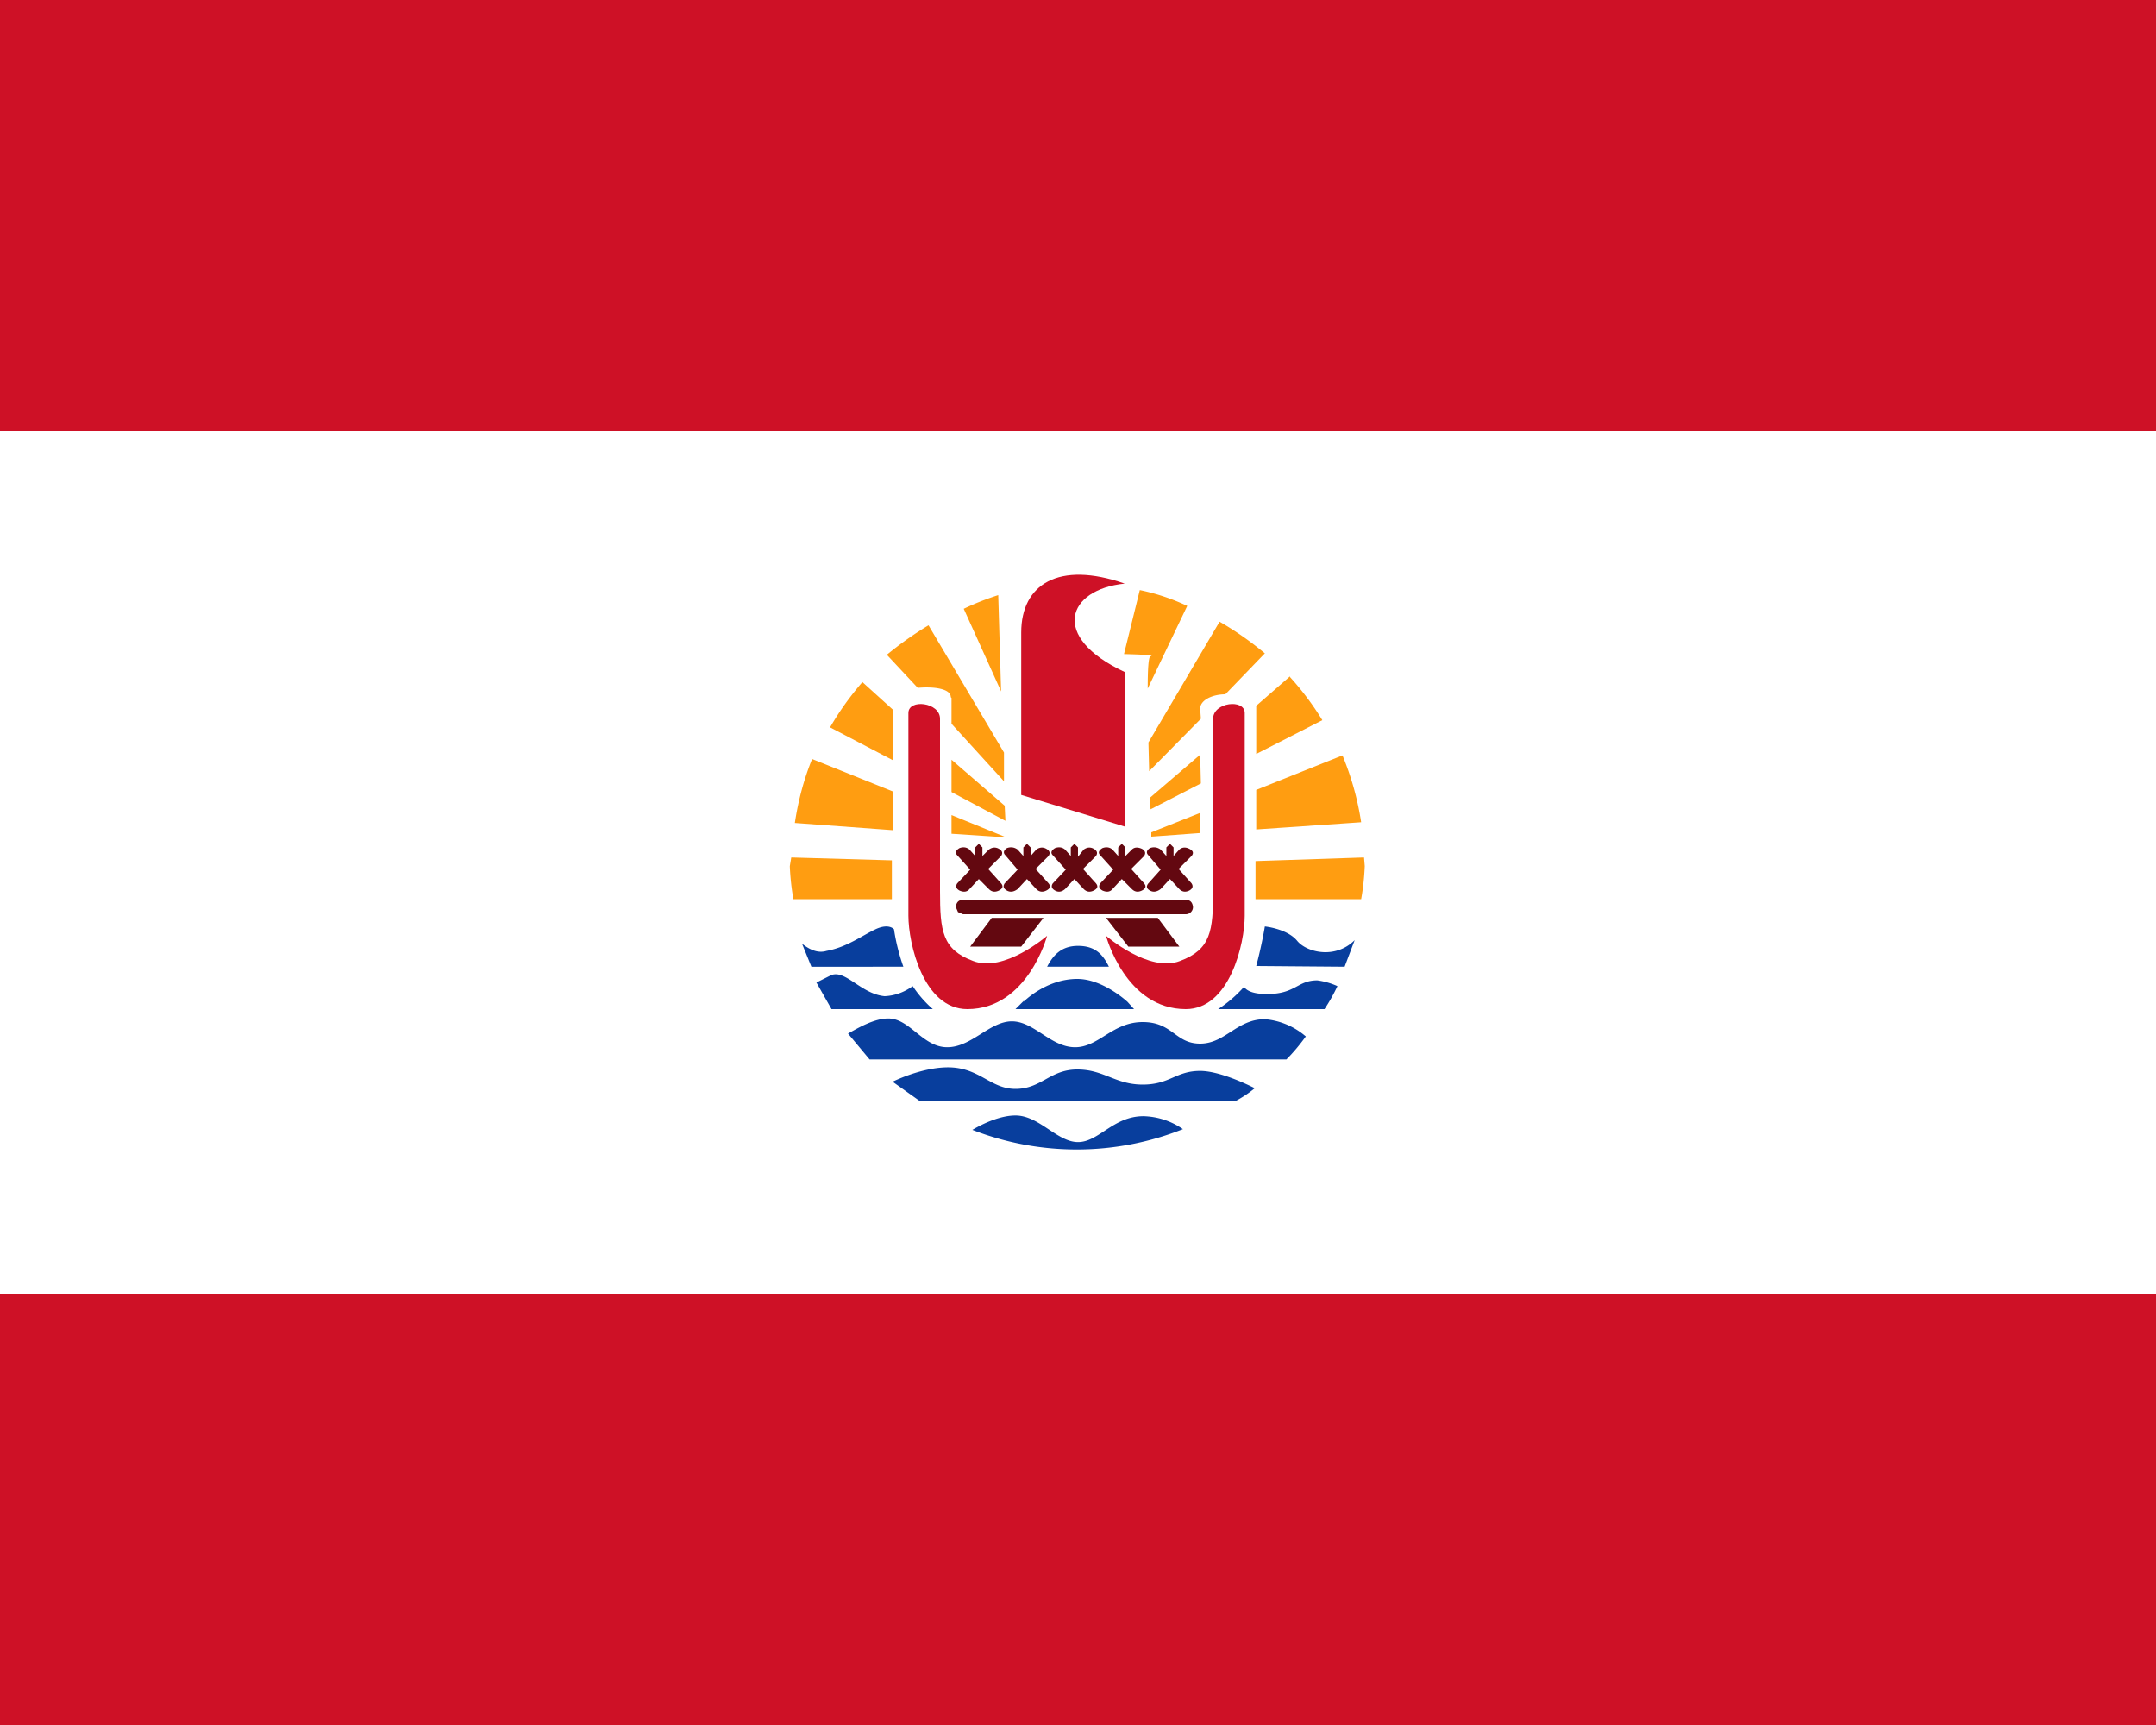 <svg xmlns="http://www.w3.org/2000/svg" width="30" height="24" viewBox="0 0 30 24">
  <path fill="#ce1126" d="M0 0v24h30V0z"/>
  <path fill="#fff" d="M0 6h30v12H0z"/>
  <path fill="#083e9d" d="M12.57 13.45c-.1-.28-.13-.52-.13-.52s-.07-.09-.26 0-.4.25-.68.3c-.13.04-.25-.03-.34-.1l.13.32zm2.86 0c-.08-.16-.18-.29-.43-.29-.24 0-.35.14-.43.29zm3.28 0 .14-.37c-.27.27-.67.17-.8.01-.14-.17-.45-.2-.45-.2s-.04.25-.12.55zm-.28.59q.1-.15.18-.32a1 1 0 0 0-.28-.08c-.28 0-.3.19-.7.19q-.25 0-.32-.1-.16.18-.36.31zm-4.3 0h1.65l-.09-.1s-.34-.32-.7-.32c-.44 0-.75.32-.75.32l.01-.02zm-1.15 0q-.16-.14-.28-.32-.18.13-.39.14c-.33-.03-.55-.38-.75-.29l-.2.1.21.37zm-.88.7h5.8q.14-.14.27-.32a1 1 0 0 0-.57-.24c-.39 0-.55.34-.9.34s-.38-.3-.8-.3-.61.35-.94.35c-.34 0-.57-.36-.88-.36s-.56.36-.9.36-.52-.4-.82-.4c-.19 0-.4.12-.56.21zm5.09.58q.15-.08.27-.18c-.2-.1-.53-.24-.76-.24-.34 0-.42.19-.8.19s-.54-.21-.91-.21c-.38 0-.5.27-.86.27-.35 0-.5-.3-.94-.3-.26 0-.56.1-.77.2l.38.27zm-1.28.21c-.42 0-.62.36-.91.36s-.54-.37-.87-.37c-.2 0-.43.1-.6.2a4 4 0 0 0 2.93-.01 1 1 0 0 0-.55-.18"/>
  <path fill="#ff9d11" d="m12.42 11.01-1.12-.45q-.17.42-.24.89l1.36.1zm.82.33v.26l.76.05zm4.24.2 1.46-.1a4 4 0 0 0-.26-.93l-1.2.48zm-.78-.23-.68.27v.06l.68-.05zm1.25-1.9-.47.41v.67l.92-.47a4 4 0 0 0-.45-.6M16.7 10.5l-.7.6.01.16.7-.36zm-2.72.71-.74-.64v.45l.75.4zm-1.56-1.34L12 9.49q-.26.3-.45.63l.88.46zm4.28-.01c0-.12.17-.2.35-.2l.55-.57q-.3-.25-.63-.44l-.99 1.68.01.4.72-.73zm-3.46-.15v.36l.73.8v-.4L12.92 8.7q-.3.18-.58.41l.43.46c.22-.02.46.01.46.13m2.74-.12.55-1.15q-.32-.15-.66-.22l-.22.89s.47.01.37.03c-.03 0-.04.19-.04.45m-2.08-1.3q-.25.08-.48.19l.52 1.15zm-1.48 3.69-1.4-.04-.02.12q.01.24.05.46h1.37zm5.06.54h1.47q.04-.22.05-.46l-.01-.12-1.51.05z"/>
  <path fill="#ce1126" d="M12.64 9.92v2.82c0 .39.21 1.3.82 1.3.84 0 1.11-1.02 1.11-1.02s-.6.52-1.03.35c-.43-.16-.46-.42-.46-.97V10c0-.23-.44-.28-.44-.08m4.68 0v2.82c0 .39-.21 1.3-.82 1.3-.84 0-1.11-1.02-1.11-1.02s.6.52 1.03.35c.43-.16.46-.42.46-.97V10c0-.23.44-.28.44-.08m-1.67 1.58-1.44-.44V8.8c0-.67.52-1 1.44-.68-.8.08-1.05.74 0 1.23z"/>
  <path fill="#630810" d="M16.6 12.62a.1.1 0 0 1-.1.1h-3.1l-.07-.03-.03-.07q.01-.1.1-.1h3.1q.09 0 .1.1m-2.39.55h-.71l.3-.4h.72zm1.49 0h.71l-.3-.4h-.72zm-1.77-.88-.18-.2.18-.18q.04-.06-.03-.1t-.14.01l-.09.09v-.12l-.05-.05-.05.05v.12l-.08-.09q-.06-.05-.14-.02-.08.05-.03.1l.18.2-.18.19q-.04.06.03.1.09.04.14-.02l.13-.14.14.14q.06.06.14.02t.03-.1m.66 0-.18-.2.18-.18q.04-.06-.03-.1t-.14.01l-.08.09v-.12l-.05-.05-.05.05v.12l-.08-.09q-.07-.05-.15-.02-.07.05-.02.1l.17.2-.18.19q-.04.06.03.1t.15-.02l.13-.14.13.14q.06.06.14.02t.03-.1m.66 0-.18-.2.18-.18q.04-.06-.03-.1t-.14.01l-.08.1v-.13l-.05-.05-.05.05v.12l-.08-.09q-.06-.05-.14-.02-.08.05-.03.1l.18.2-.18.19q-.04.06.03.1t.14-.02l.13-.14.13.14q.06.06.14.02t.03-.1m.67 0-.18-.2.18-.18q.04-.06-.03-.1-.09-.04-.14.01l-.09.09v-.12l-.05-.05-.05.05v.12l-.08-.09q-.06-.05-.14-.02-.08.05-.03.1l.18.2-.18.19q-.04.06.03.1.09.04.14-.02l.13-.14.14.14q.06.06.14.02t.03-.1m.66 0-.18-.2.18-.18q.05-.06-.03-.1t-.14.01l-.08.09v-.12l-.05-.05-.05.05v.12l-.08-.09q-.07-.05-.15-.02-.07.05-.02.1l.17.2-.17.19q-.05.06.02.1t.15-.02l.13-.14.13.14q.06.06.14.02.07-.04.03-.1"/>
</svg>
